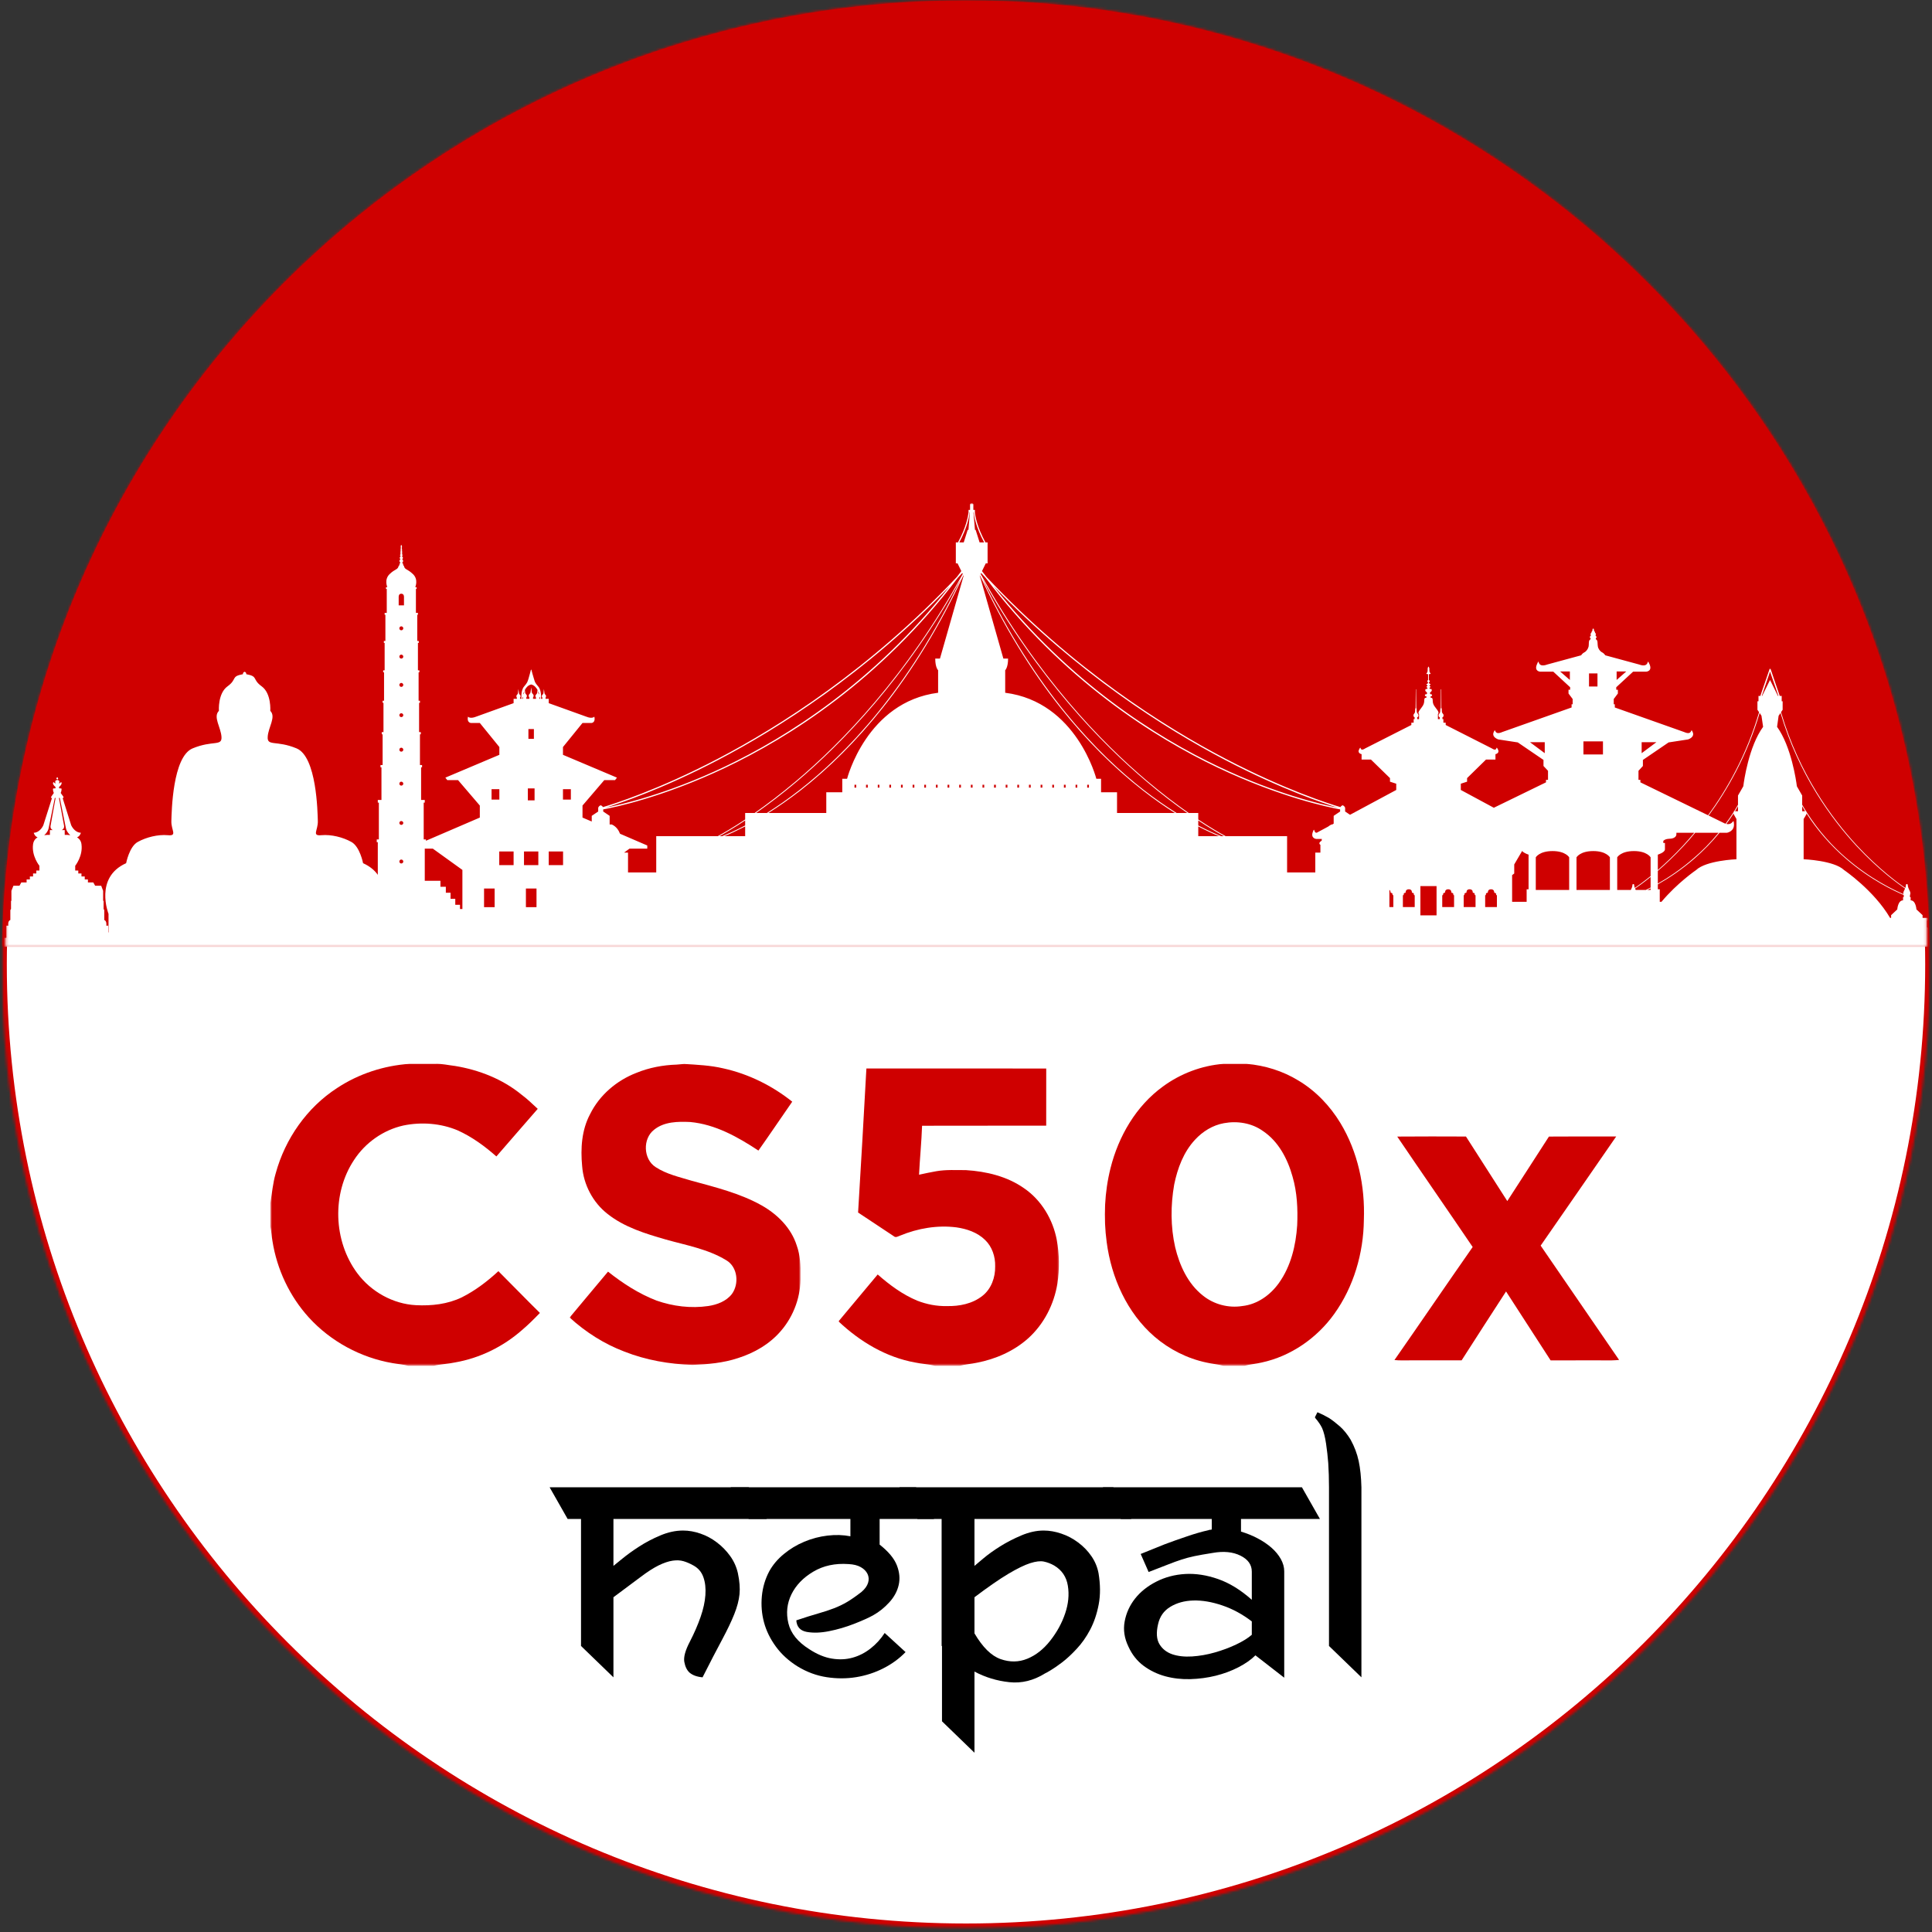 <svg width="756" height="756" viewBox="0 0 756 756" fill="none" xmlns="http://www.w3.org/2000/svg">
<rect x="0" y="0" width="756" height="756" fill="#333333" stroke="none"/>
<g clip-path="url(#clip0_6_2)">
<mask id="mask0_6_2" style="mask-type:luminance" maskUnits="userSpaceOnUse" x="0" y="0" width="756" height="755">
<path d="M0.667 0H755.333V754.667H0.667V0Z" fill="white"/>
</mask>
<g mask="url(#mask0_6_2)">
<mask id="mask1_6_2" style="mask-type:luminance" maskUnits="userSpaceOnUse" x="0" y="0" width="756" height="755">
<path d="M378 0C169.604 0 0.667 168.938 0.667 377.333C0.667 585.729 169.604 754.667 378 754.667C586.396 754.667 755.333 585.729 755.333 377.333C755.333 168.938 586.396 0 378 0Z" fill="white"/>
</mask>
<g mask="url(#mask1_6_2)">
<path d="M378 0C169.604 0 0.667 168.938 0.667 377.334C0.667 585.73 169.604 754.667 378 754.667C586.396 754.667 755.334 585.73 755.334 377.334C755.334 168.938 586.396 0 378 0Z" fill="white" stroke="#CF0000" stroke-width="3.993"/>
</g>
</g>
<mask id="mask2_6_2" style="mask-type:luminance" maskUnits="userSpaceOnUse" x="0" y="0" width="756" height="371">
<path d="M0.667 0.125H755.333V370.474H0.667V0.125Z" fill="white"/>
</mask>
<g mask="url(#mask2_6_2)">
<path d="M0.76 370.474C4.328 165.292 171.797 0.13 378.031 0.13C584.036 0.13 751.51 165.292 755.073 370.474H0.76Z" fill="#CF0000"/>
</g>
<mask id="mask3_6_2" style="mask-type:luminance" maskUnits="userSpaceOnUse" x="2" y="196" width="752" height="175">
<path d="M2.208 196.922H753.88V370.615H2.208V196.922Z" fill="white"/>
</mask>
<g mask="url(#mask3_6_2)">
<path d="M745.01 348.656C744.745 349.182 744.745 349.599 744.787 349.859C741.359 348.391 732.016 344.063 722.412 335.74C717.328 331.37 711.719 325.38 706.859 317.661V317.438H706.708C706.182 316.609 705.693 315.74 705.203 314.911V311.297L703.13 307.682C703.13 307.682 703.13 307.604 703.094 307.453C702.87 305.609 700.948 292.13 695.375 284.406L695.979 280.078L696.729 278.984C703.849 303.161 716.802 320.599 726.443 331.031C735.406 340.672 743.24 346.208 745.464 347.677C745.349 347.979 745.198 348.281 745.01 348.656ZM705.203 317.438V315.479C705.578 316.12 705.958 316.755 706.333 317.438H705.203ZM744.932 351.068H744.672V352.307C742.635 352.307 742.412 355.849 742.412 355.849L740 358.109V359.161H739.589C733.224 348.354 721.583 340.448 721.583 340.448C717.63 336.682 705.771 336.229 705.771 336.229V320.484L706.859 318.641V318.224C711.005 324.74 716.198 330.693 722.266 335.964C732.094 344.474 741.656 348.844 744.932 350.198V351.068ZM689.537 272.318H689.385L692.625 262.792L695.901 272.318H695.714L692.625 266.068L689.537 272.318ZM682.193 307.453C682.156 307.604 682.156 307.682 682.156 307.682L680.083 311.297V314.911C679.594 315.74 679.104 316.609 678.578 317.438H678.427V317.661C677.412 319.318 676.318 320.823 675.224 322.333C674.927 322.219 674.547 322.068 674.135 321.844L668.599 319.13C676.016 309 683.662 295.557 688.557 278.984L689.271 280.078L689.912 284.406C684.302 292.13 682.417 305.609 682.193 307.453ZM680.083 317.438H678.917C679.333 316.755 679.708 316.12 680.083 315.479V317.438ZM679.479 336.229C679.479 336.229 667.656 336.682 663.703 340.448C663.703 340.448 656.359 345.453 650.146 352.875H649.469V347.979H648.714V346.057C652.854 343.724 657.901 340.406 663.026 335.964C666.604 332.839 669.917 329.448 672.854 325.87H675.755C675.755 325.87 678.766 325.38 678.5 322.333C678.276 319.734 678.276 323.047 675.526 322.406C676.542 321.052 677.521 319.62 678.427 318.224V318.641L679.479 320.484V336.229ZM645.891 342.818C642.953 345.193 640.766 346.734 639.714 347.453C639.563 347.036 639.448 346.661 639.448 346.323C639.448 346.323 639.526 345.943 639.109 345.943C638.734 345.943 638.771 346.323 638.771 346.323C638.771 346.849 638.547 347.453 638.167 348.24H632.823V335.474C632.823 335.474 634.214 333.026 639.375 333.026C644.495 333.026 645.891 335.474 645.891 335.474V342.818ZM645.891 347.302C645.25 347.641 644.609 347.943 644.042 348.24H640.052C639.974 348.052 639.901 347.865 639.823 347.677C640.802 347.036 642.99 345.495 645.891 343.156V347.302ZM645.891 348.24H644.646C645.021 348.016 645.438 347.828 645.891 347.599V348.24ZM648.714 340.786C651.688 338.224 655.151 334.984 658.807 331.031C660.276 329.484 661.781 327.755 663.323 325.87H672.479C669.276 329.786 665.964 333.063 662.833 335.74C657.792 340.146 652.818 343.422 648.714 345.755V340.786ZM648.714 334.422C648.714 334.422 651.5 333.594 651.5 332.349V329.865H650.859V329.073C650.859 329.073 651.349 328.281 653.234 328.208C655.151 328.167 655.979 327.339 655.979 326.438V325.87H662.984C661.479 327.677 660.01 329.339 658.62 330.844C655.042 334.724 651.651 337.885 648.714 340.448V334.422ZM616.891 335.474C616.891 335.474 618.287 333.026 623.443 333.026C628.563 333.026 629.958 335.474 629.958 335.474V348.24H616.891V335.474ZM619.604 290.094H627.245V295.214H619.604V290.094ZM621.787 263.505H625.099V268.63H621.787V263.505ZM614.026 348.24H600.958V335.474C600.958 335.474 602.354 333.026 607.516 333.026C612.635 333.026 614.026 335.474 614.026 335.474V348.24ZM598.135 347.979H597.38V352.875H591.698V342.443L592.526 341.802V338.26L595.615 332.99C596.292 333.854 598.135 334.422 598.135 334.422V347.979ZM585.745 354.943H581.151V350.313C581.151 350.313 581.453 350.313 581.453 350.047C581.453 349.786 581.417 349.37 582.016 349.37C582.016 349.37 582.203 349.37 582.203 349.182C582.203 349.182 582.13 347.979 583.448 347.979C584.766 347.979 584.693 349.182 584.693 349.182C584.693 349.37 584.88 349.37 584.88 349.37C585.443 349.37 585.443 349.786 585.443 350.047C585.443 350.313 585.745 350.313 585.745 350.313V354.943ZM577.385 354.943H572.755V350.313C572.755 350.313 573.052 350.313 573.052 350.047C573.052 349.786 573.052 349.37 573.62 349.37C573.62 349.37 573.844 349.37 573.844 349.182C573.844 349.182 573.734 347.979 575.052 347.979C576.406 347.979 576.292 349.182 576.292 349.182C576.292 349.37 576.521 349.37 576.521 349.37C577.083 349.37 577.047 349.786 577.047 350.047C577.047 350.313 577.385 350.313 577.385 350.313V354.943ZM568.984 354.943H564.354V350.313C564.354 350.313 564.693 350.313 564.693 350.047C564.693 349.786 564.693 349.37 565.219 349.37C565.219 349.37 565.448 349.37 565.448 349.182C565.448 349.182 565.37 347.979 566.688 347.979C568.005 347.979 567.932 349.182 567.932 349.182C567.932 349.37 568.12 349.37 568.12 349.37C568.688 349.37 568.688 349.786 568.688 350.047C568.688 350.313 568.984 350.313 568.984 350.313V354.943ZM562.13 358.182H555.807V346.734H562.13V358.182ZM553.583 354.943H548.953V350.313C548.953 350.313 549.292 350.313 549.292 350.047C549.292 349.786 549.255 349.37 549.818 349.37C549.818 349.37 550.042 349.37 550.042 349.182C550.042 349.182 549.932 347.979 551.287 347.979C552.604 347.979 552.49 349.182 552.49 349.182C552.49 349.37 552.719 349.37 552.719 349.37C553.281 349.37 553.245 349.786 553.245 350.047C553.245 350.313 553.583 350.313 553.583 350.313V354.943ZM545.224 354.943H543.677V348.203C544.167 348.542 544.13 349.182 544.13 349.182C544.13 349.37 544.318 349.37 544.318 349.37C544.885 349.37 544.885 349.786 544.885 350.047C544.885 350.313 545.224 350.313 545.224 350.313V354.943ZM524.396 317.547L521.875 319.245V322.292L521.307 322.63H521.01C520.521 322.859 520.068 323.161 519.688 323.464L515.771 325.568C513.891 326.891 514.604 323.047 513.703 325.568C512.797 328.094 515.057 328.281 515.057 328.281H517.24C517.167 328.698 517.167 328.958 517.167 328.958C515.51 329.974 516.677 330.578 516.677 330.578V333.63H514.682V341.385H503.646V327.188H479.583C477.172 325.87 473.521 323.76 468.885 320.672V318.115H465.12C460.375 314.797 454.875 310.656 448.891 305.609C431.224 290.698 405.693 264.563 383.734 224.568L383.927 224.229C384.49 224.828 385.057 225.469 385.656 226.073C416.01 266.182 451.714 288.589 476.604 300.411C501.047 312.01 520.031 315.927 524.396 316.719V317.547ZM477.813 327.188C475.667 326.323 472.615 324.969 468.885 323.01V321.052C473.104 323.875 476.531 325.87 478.906 327.188H477.813ZM468.885 327.188V323.385C472.162 325.078 474.912 326.359 476.984 327.188H468.885ZM460.375 318.115C456.422 315.63 452.016 312.615 447.38 309C429.948 295.406 405.016 270.099 384.375 226.411C406.146 265.5 431.302 291.151 448.74 305.875C454.537 310.807 459.922 314.839 464.557 318.115H460.375ZM437.099 318.115V310.016H430.849V304.745H429.005C429.005 304.745 421.359 274.656 393.339 271.078V262.266C393.339 262.266 394.469 261.245 394.469 257.708H392.625L383.396 225.281L383.438 225.13C392.547 244.677 403.245 262.224 415.297 277.328C425.125 289.682 435.859 300.453 447.234 309.302C451.677 312.766 455.896 315.703 459.734 318.115H437.099ZM426.104 308.208H425.427V307.078H426.104V308.208ZM421.547 308.208H420.87V307.078H421.547V308.208ZM416.99 308.208H416.313V307.078H416.99V308.208ZM412.432 308.208H411.755V307.078H412.432V308.208ZM407.875 308.208H407.198V307.078H407.875V308.208ZM403.318 308.208H402.641V307.078H403.318V308.208ZM398.766 308.208H398.083V307.078H398.766V308.208ZM394.208 308.208H393.526V307.078H394.208V308.208ZM389.688 308.208H388.974V307.078H389.688V308.208ZM385.13 308.208H384.453V307.078H385.13V308.208ZM381.776 207.354H381.516L380.912 200.5H381.026C381.177 202.005 381.854 206.224 385.094 212.25H383.323L381.776 207.354ZM479.396 297.365C501.349 308.849 517.995 314.349 523.417 316.042C517.62 314.875 499.578 310.807 476.797 299.964C452.693 288.51 418.495 267.12 388.823 229.385C421.885 263.62 456.005 285.125 479.396 297.365ZM380.573 308.208H379.896V307.078H380.573V308.208ZM378.953 207.354H378.651L377.109 212.25H375.375C378.578 206.224 379.292 202.005 379.406 200.5H379.521L378.953 207.354ZM367.807 257.708H365.964C365.964 261.245 367.089 262.266 367.089 262.266V271.078C339.109 274.656 331.464 304.745 331.464 304.745H329.583V310.016H323.328V318.115H300.698C304.537 315.703 308.755 312.766 313.24 309.302C324.573 300.453 335.307 289.682 345.135 277.328C357.188 262.224 367.88 244.677 376.995 225.13L377.073 225.281L367.807 257.708ZM376.016 308.208H375.339V307.078H376.016V308.208ZM371.458 308.208H370.781V307.078H371.458V308.208ZM366.901 308.208H366.224V307.078H366.901V308.208ZM362.344 308.208H361.667V307.078H362.344V308.208ZM357.792 308.208H357.109V307.078H357.792V308.208ZM353.234 308.208H352.552V307.078H353.234V308.208ZM348.677 308.208H348V307.078H348.677V308.208ZM344.12 308.208H343.479V307.078H344.12V308.208ZM339.563 308.208H338.885V307.078H339.563V308.208ZM335.042 308.208H334.365V307.078H335.042V308.208ZM295.875 318.115C300.547 314.839 305.896 310.807 311.729 305.875C329.167 291.151 354.287 265.5 376.052 226.411C355.417 270.099 330.484 295.406 313.047 309C308.417 312.615 304.047 315.63 300.094 318.115H295.875ZM291.583 318.115V320.672C286.948 323.76 283.26 325.87 280.885 327.188H256.787V341.385H245.75V333.63H244.208L246.318 332.083H253.281V330.844L242.625 326.25C242.099 324.891 241.156 323.422 239.422 322.63H238.557V319.245L236.037 317.547V316.719C240.443 315.927 259.385 312.01 283.823 300.411C308.719 288.589 344.422 266.182 374.813 226.073C375.375 225.469 375.979 224.828 376.542 224.229L376.734 224.568C354.776 264.563 329.203 290.698 311.542 305.609C305.552 310.656 300.057 314.797 295.313 318.115H291.583ZM291.583 323.01C287.818 324.969 284.766 326.323 282.62 327.188H281.563C283.901 325.87 287.328 323.875 291.583 321.052V323.01ZM291.583 327.188H283.484C285.557 326.359 288.271 325.078 291.583 323.385V327.188ZM281.037 297.365C304.427 285.125 338.583 263.62 371.646 229.385C341.932 267.12 307.74 288.51 283.672 299.964C260.891 310.807 242.849 314.875 237.016 316.042C242.438 314.349 259.083 308.849 281.037 297.365ZM223.38 312.88H220.292V308.813H223.38V312.88ZM220.328 338.526H214.719V333.177H220.328V338.526ZM211.068 273.448V272.958C211.068 272.958 211.177 272.885 211.255 272.62C211.365 273.146 211.365 273.448 211.365 273.448H211.068ZM210.578 270.813L210.537 270.438C210.766 270.885 210.917 271.339 211.026 271.792C210.839 271.568 210.578 271.302 210.578 270.813ZM210.651 338.526H205.042V333.177H210.651V338.526ZM209.938 354.984H205.792V347.677H209.938V354.984ZM205.151 270.438L205.115 270.813C205.115 271.302 204.891 271.526 204.662 271.755C204.813 271.339 204.964 270.885 205.151 270.438ZM204.625 273.448H204.323C204.323 273.448 204.359 273.146 204.474 272.62C204.51 272.885 204.625 272.958 204.625 272.958V273.448ZM206.771 289.115V285.276H208.917V289.115H206.771ZM209.182 308.51V313.182H206.547V308.51H209.182ZM207.865 267.839C208.995 268.099 209.787 268.969 210.349 269.984L210.234 270.813C210.234 271.677 209.521 271.755 209.521 272.281C209.521 272.807 209.745 272.958 209.745 272.958V273.448H208.578V272.922C208.578 272.922 208.807 272.734 208.807 272.167C208.807 271.604 208.052 271.49 208.052 270.547L207.865 268.969L207.641 270.547C207.641 271.49 206.885 271.604 206.885 272.167C206.885 272.734 207.151 272.922 207.151 272.922V273.448H205.943V272.958C205.943 272.958 206.172 272.807 206.172 272.281C206.172 271.755 205.49 271.677 205.49 270.813L205.38 269.984C205.906 268.969 206.698 268.099 207.865 267.839ZM200.974 338.526H195.359V333.177H200.974V338.526ZM193.552 354.984H189.412V347.677H193.552V354.984ZM192.349 308.813H195.401V312.88H192.349V308.813ZM180.938 355.698H179.995V354.042H178.151V351.708H176.307V349.333H174.458V347H172.349V344.661H166.214V332.083H169.375L180.938 340.406V355.698ZM158.078 233.641V236.88H156.005V233.641C156.005 233.641 155.896 232.323 157.021 232.323C158.193 232.323 158.078 233.641 158.078 233.641ZM157.021 246.635C156.609 246.635 156.271 246.297 156.271 245.88C156.271 245.427 156.609 245.089 157.021 245.089C157.438 245.089 157.813 245.427 157.813 245.88C157.813 246.297 157.438 246.635 157.021 246.635ZM157.021 257.708C156.609 257.708 156.271 257.37 156.271 256.953C156.271 256.5 156.609 256.161 157.021 256.161C157.438 256.161 157.813 256.5 157.813 256.953C157.813 257.37 157.438 257.708 157.021 257.708ZM157.021 268.781C156.609 268.781 156.271 268.438 156.271 267.99C156.271 267.609 156.609 267.234 157.021 267.234C157.438 267.234 157.813 267.609 157.813 267.99C157.813 268.438 157.438 268.781 157.021 268.781ZM157.021 280.604C156.609 280.604 156.271 280.266 156.271 279.849C156.271 279.438 156.609 279.099 157.021 279.099C157.438 279.099 157.813 279.438 157.813 279.849C157.813 280.266 157.438 280.604 157.021 280.604ZM157.021 294.125C156.609 294.125 156.271 293.786 156.271 293.37C156.271 292.917 156.609 292.578 157.021 292.578C157.438 292.578 157.813 292.917 157.813 293.37C157.813 293.786 157.438 294.125 157.021 294.125ZM157.021 307.417C156.609 307.417 156.271 307.078 156.271 306.667C156.271 306.214 156.609 305.875 157.021 305.875C157.438 305.875 157.813 306.214 157.813 306.667C157.813 307.078 157.438 307.417 157.021 307.417ZM157.021 322.781C156.609 322.781 156.271 322.443 156.271 322.031C156.271 321.615 156.609 321.276 157.021 321.276C157.438 321.276 157.813 321.615 157.813 322.031C157.813 322.443 157.438 322.781 157.021 322.781ZM157.021 337.885C156.609 337.885 156.271 337.547 156.271 337.13C156.271 336.682 156.609 336.339 157.021 336.339C157.438 336.339 157.813 336.682 157.813 337.13C157.813 337.547 157.438 337.885 157.021 337.885ZM25.328 326.698V324.818H24.156C24.156 324.818 25.287 324.365 25.062 323.083L23.068 312.24H23.406L25.818 324.214C26.005 325.078 26.682 326.099 27.511 326.813C26.755 326.698 26.042 326.661 25.328 326.698ZM20.656 324.818H19.526V326.698C18.812 326.661 18.057 326.698 17.302 326.813C18.172 326.099 18.812 325.078 19 324.214L21.448 312.24H21.75L19.792 323.083C19.526 324.365 20.656 324.818 20.656 324.818ZM604.464 294.724L598.703 290.432H604.464V294.724ZM614.292 266.068L610.49 262.755H614.292V266.068ZM632.594 262.755H636.359L632.594 266.068V262.755ZM642.385 290.432H648.146L642.385 294.724V290.432ZM791.635 368.203C791.635 368.203 788.396 367.974 782.333 367.563C776.307 367.224 767.417 366.583 756.12 366.057C756.083 366.016 756.047 366.016 756.005 366.016V364.589H754.839V363.531L754.089 362.776V360.328L754.385 359.953V359.161H752.318V358.109L749.906 355.849C749.906 355.849 749.682 352.307 747.646 352.307V351.068H747.38V350.198C747.38 350.198 747.797 349.672 747.307 348.656C746.781 347.641 746.516 346.922 746.516 346.323C746.516 346.323 746.552 345.943 746.141 345.943C745.766 345.943 745.802 346.323 745.802 346.323C745.802 346.661 745.724 347.036 745.573 347.453C743.276 345.943 735.521 340.406 726.63 330.844C716.99 320.411 704.037 302.938 696.917 278.682L697.557 277.74V274.427H697.182V272.318H696.427L692.891 261.927V261.885C692.891 261.885 692.891 261.885 692.891 261.849C692.849 261.849 692.849 261.849 692.849 261.813C692.849 261.813 692.813 261.776 692.776 261.776C692.776 261.776 692.776 261.734 692.74 261.734C692.74 261.734 692.74 261.734 692.698 261.734C692.698 261.734 692.662 261.698 692.625 261.698C692.625 261.698 692.589 261.734 692.552 261.734C692.552 261.734 692.552 261.734 692.51 261.734C692.51 261.734 692.51 261.776 692.474 261.776L692.438 261.813C692.438 261.849 692.438 261.849 692.401 261.849C692.401 261.885 692.401 261.885 692.401 261.927L688.823 272.318H688.104V274.427H687.693V277.74L688.333 278.682C683.474 295.365 675.792 308.849 668.37 319.016L641.896 306.135V305.156H641.146V301.62L642.875 299.734V297.365L652.932 290.51L660.537 289.344C660.537 289.344 663.287 288.51 662.344 286.443C661.365 284.333 662.609 288.063 658.995 286.443L631.88 276.839V275.594H631.464V273.526L633.083 271.375V269.906H632.443V268.927L639.037 262.828H644.156C644.156 262.828 646.719 262.714 645.438 259.854C644.156 256.99 645.927 261.698 641.333 260.005L628.151 256.427C628.151 256.427 627.625 255.599 626.906 255.26C626.156 254.922 625.401 253.901 625.25 252.964C625.063 252.021 625.25 250.813 624.839 250.474C624.422 250.135 624.307 249.875 624.573 249.609C624.839 249.385 624.797 249.156 624.458 248.854C624.12 248.479 624.724 248.255 624.349 247.839C623.969 247.464 624.234 247.313 623.896 246.974C623.521 246.599 623.932 245.995 623.443 245.995C622.917 245.995 623.328 246.599 622.99 246.974C622.615 247.313 622.917 247.464 622.5 247.839C622.125 248.255 622.766 248.479 622.391 248.854C622.052 249.156 622.01 249.385 622.276 249.609C622.542 249.875 622.464 250.135 622.01 250.474C621.599 250.813 621.787 252.021 621.635 252.964C621.448 253.901 620.693 254.922 619.979 255.26C619.224 255.599 618.698 256.427 618.698 256.427L605.516 260.005C600.922 261.698 602.693 256.99 601.448 259.854C600.172 262.714 602.693 262.828 602.693 262.828H607.813L614.406 268.927V269.906H613.766V271.375L615.385 273.526V275.594H614.969V276.839L587.854 286.443C584.276 288.063 585.484 284.333 584.505 286.443C583.563 288.51 586.313 289.344 586.313 289.344L593.917 290.51L603.974 297.365V299.734L605.745 301.62V305.156H604.953V306.135L584.542 316.078L571.625 309.115V306.667L574.073 305.875V304.479L581.49 297.214H585.182V295.104C585.182 295.104 587.026 294.802 586.083 293.109C585.141 291.411 586.234 294.464 583.75 292.844L565.708 283.693V282.786H564.807V281.396H564.432V280.641C564.432 280.641 564.88 280.641 564.88 279.927C564.88 279.25 564.203 279.208 564.203 278.307C564.203 277.443 564.167 277.25 564.052 277.104C564.052 277.104 564.052 277.104 564.016 277.063L563.979 269.76C563.979 269.719 563.943 269.682 563.901 269.682C563.865 269.682 563.828 269.719 563.828 269.76L563.792 277.063C563.75 277.104 563.75 277.104 563.75 277.104C563.599 277.25 563.563 277.443 563.563 278.307C563.563 279.208 562.922 279.25 562.922 279.927C562.922 280.641 563.375 280.641 563.375 280.641V281.396H562.662V279.359C562.662 279.359 563.302 279.135 562.474 277.891C561.641 276.688 560.625 275.896 560.625 274.125C560.625 272.396 559.724 273.563 559.724 272.547C559.724 272.547 560.365 272.583 560.365 271.979C560.365 271.417 559.573 271.979 559.573 271.266C559.573 270.547 560.25 270.849 560.25 270.057C560.25 269.229 559.385 269.87 559.385 269.38V269.042H559.495C559.646 269.042 559.76 268.927 559.76 268.781C559.76 268.63 559.646 268.516 559.495 268.516H559.385V268.099H559.495C559.646 268.099 559.76 267.99 559.76 267.839C559.76 267.688 559.646 267.573 559.495 267.573H559.385C559.385 267.536 559.385 267.349 559.234 267.349C559.193 267.349 559.12 267.349 559.12 267.198V267.01C559.307 266.969 559.458 266.781 559.458 266.594C559.458 266.37 559.307 266.182 559.12 266.141V263.807C560.135 263.771 559.76 263.432 559.537 263.203C559.271 262.979 559.307 261.964 559.307 261.547C559.307 261.286 559.193 261.172 559.12 261.135V260.984C559.12 260.984 559.12 260.87 558.969 260.87C558.818 260.87 558.818 260.984 558.818 260.984V261.135C558.745 261.172 558.667 261.286 558.667 261.547C558.667 261.964 558.667 262.979 558.443 263.203C558.177 263.432 557.802 263.771 558.818 263.807V266.141C558.63 266.182 558.516 266.37 558.516 266.594C558.516 266.781 558.63 266.969 558.818 267.01V267.198C558.818 267.349 558.745 267.349 558.745 267.349C558.594 267.349 558.557 267.536 558.557 267.573H558.443C558.328 267.573 558.177 267.688 558.177 267.839C558.177 267.99 558.328 268.099 558.443 268.099H558.557V268.516H558.443C558.328 268.516 558.177 268.63 558.177 268.781C558.177 268.927 558.328 269.042 558.443 269.042H558.557V269.38C558.557 269.87 557.724 269.229 557.724 270.057C557.724 270.849 558.406 270.547 558.406 271.266C558.406 271.979 557.578 271.417 557.578 271.979C557.578 272.583 558.255 272.547 558.255 272.547C558.255 273.563 557.313 272.396 557.313 274.125C557.313 275.896 556.333 276.688 555.505 277.891C554.641 279.135 555.276 279.359 555.276 279.359V281.396H554.563V280.641C554.563 280.641 555.052 280.641 555.052 279.927C555.052 279.25 554.375 279.208 554.375 278.307C554.375 277.443 554.339 277.25 554.224 277.104C554.224 277.104 554.188 277.104 554.188 277.063L554.109 269.76C554.109 269.719 554.109 269.682 554.037 269.682C554.037 269.682 554 269.719 554 269.76L553.922 277.063C553.922 277.104 553.922 277.104 553.922 277.104C553.771 277.25 553.734 277.443 553.734 278.307C553.734 279.208 553.094 279.25 553.094 279.927C553.094 280.641 553.547 280.641 553.547 280.641V281.396H553.172V282.786H552.266V283.693L534.229 292.844C531.74 294.464 532.833 291.411 531.891 293.109C530.948 294.802 532.797 295.104 532.797 295.104V297.214H536.448L543.906 304.479V305.875L546.354 306.667V309.115L528.276 318.828L526.354 317.547V316.193C526.354 316.193 526.354 315.516 525.375 315.099C524.849 315.328 524.625 315.63 524.51 315.818C520.37 314.609 503.042 309.151 479.583 296.911C455.479 284.333 419.964 261.849 385.995 225.734C385.396 224.979 384.828 224.229 384.266 223.474L385.734 220.458H386.448V212.25H385.62C382.38 206.302 381.63 202.047 381.479 200.5V199.521H380.875V197.453C380.875 197.453 380.948 196.922 380.234 196.922C379.521 196.922 379.594 197.453 379.594 197.453V199.521H378.99V200.5C378.802 202.047 378.089 206.302 374.849 212.25H374.021V220.458H374.698L376.167 223.474C375.604 224.229 375.037 224.979 374.474 225.734C340.464 261.849 304.953 284.333 280.885 296.911C257.427 309.151 240.063 314.609 235.958 315.818C235.844 315.63 235.583 315.328 235.057 315.099C234.078 315.516 234.078 316.193 234.078 316.193V317.547L231.552 319.245V321.464L227.938 319.922V315.214L236.448 305.271H240.667L241.422 304.292L220.292 295.365V292.318L227.938 282.901H231.479C231.479 282.901 233.135 282.786 232.568 280.417C232.568 280.417 231.854 281.432 229.37 280.417L214.719 275.146V273.448H213.474V272.995C213.474 272.995 213.662 272.844 213.662 272.354C213.662 271.865 213.026 271.792 213.026 271L212.833 269.609L212.682 271C212.682 271.792 212.005 271.865 212.005 272.354C212.005 272.844 212.234 272.995 212.234 272.995V273.448H211.703C211.703 273.448 212.005 270.208 210.615 268.63C209.255 267.047 209.333 266.859 208.958 265.693C208.542 264.484 207.979 262.224 207.979 262.224C207.979 262.224 207.938 262.036 207.865 262C207.75 262.036 207.714 262.224 207.714 262.224C207.714 262.224 207.151 264.484 206.771 265.693C206.359 266.859 206.432 267.047 205.078 268.63C203.724 270.208 204.021 273.448 204.021 273.448H203.495V272.995C203.495 272.995 203.682 272.844 203.682 272.354C203.682 271.865 203.042 271.792 203.042 271L202.854 269.609L202.703 271C202.703 271.792 202.063 271.865 202.063 272.354C202.063 272.844 202.255 272.995 202.255 272.995V273.448H200.974V275.146L186.359 280.417C183.839 281.432 183.12 280.417 183.12 280.417C182.594 282.786 184.25 282.901 184.25 282.901H187.755L195.401 292.318V295.365L174.271 304.292L175.026 305.271H179.245L187.755 315.214V319.922L166.667 328.995V328.469H165.797V314.083H166.214V313.031H164.781V300.26H165.156V299.359H164.328V287.344H164.667V286.479H163.99V275.031H164.328V274.203H163.802V263.094H164.104V262.302H163.537V251.568H163.875V250.813H163.276V240.573H163.537V239.818H162.75V230.443H163.01V229.76H162.484C162.484 229.76 163.839 226.823 161.62 224.677C159.396 222.531 158.453 223.021 158.078 221.552C158.078 221.552 158.078 221.328 157.776 221.177C157.776 221.099 157.776 221.063 157.776 221.026C157.776 220.651 157.589 220.313 157.323 220.161C157.589 220.047 157.74 219.781 157.74 219.521C157.74 219.219 157.552 218.953 157.323 218.844C157.51 218.766 157.662 218.542 157.662 218.313C157.662 218.01 157.474 217.786 157.172 217.714C157.401 217.635 157.51 217.448 157.51 217.224C157.51 217.031 157.401 216.844 157.214 216.771C157.365 216.693 157.438 216.542 157.438 216.396C157.438 216.203 157.365 216.052 157.172 216.016C157.323 215.943 157.401 215.828 157.401 215.677C157.401 215.563 157.323 215.453 157.172 215.375C157.287 215.339 157.365 215.224 157.365 215.115C157.365 215 157.287 214.885 157.172 214.849C157.25 214.813 157.287 214.698 157.287 214.625C157.287 214.51 157.25 214.438 157.135 214.396C157.214 214.359 157.287 214.245 157.287 214.172C157.287 214.094 157.25 214.057 157.214 214.021C157.287 213.984 157.323 213.948 157.323 213.87C157.323 213.797 157.25 213.755 157.172 213.719C157.25 213.682 157.287 213.604 157.287 213.531C157.287 213.417 157.172 213.307 157.021 213.307C156.912 213.307 156.797 213.417 156.797 213.531C156.797 213.604 156.833 213.682 156.875 213.719C156.797 213.755 156.76 213.797 156.76 213.87C156.76 213.948 156.797 213.984 156.875 214.021C156.833 214.057 156.797 214.094 156.797 214.172C156.797 214.245 156.833 214.359 156.912 214.396C156.833 214.438 156.76 214.51 156.76 214.625C156.76 214.698 156.797 214.813 156.875 214.849C156.797 214.885 156.724 215 156.724 215.115C156.724 215.224 156.797 215.339 156.875 215.375C156.76 215.453 156.682 215.563 156.682 215.677C156.682 215.828 156.76 215.943 156.875 216.016C156.724 216.052 156.609 216.203 156.609 216.396C156.609 216.542 156.724 216.693 156.875 216.771C156.682 216.844 156.531 217.031 156.531 217.224C156.531 217.448 156.682 217.635 156.875 217.714C156.609 217.786 156.422 218.01 156.422 218.313C156.422 218.542 156.573 218.766 156.76 218.844C156.495 218.953 156.307 219.219 156.307 219.521C156.307 219.781 156.495 220.047 156.724 220.161C156.458 220.313 156.307 220.651 156.307 221.026C156.307 221.063 156.307 221.099 156.307 221.177C156.005 221.328 155.969 221.552 155.969 221.552C155.594 223.021 154.651 222.531 152.427 224.677C150.245 226.823 151.563 229.76 151.563 229.76H151.037V230.443H151.339V239.818H150.51V240.573H150.807V250.813H150.208V251.568H150.51V262.302H149.943V263.094H150.281V274.203H149.719V275.031H150.057V286.479H149.38V287.344H149.719V299.359H148.891V300.26H149.266V313.031H147.833V314.083H148.25V328.469H147.422V329.563H147.833V342.328C146.594 340.557 144.745 338.979 142.073 337.771C142.073 337.771 140.828 331.255 137.479 329.448C134.162 327.604 129.646 326.474 125.766 326.813C121.885 327.188 124.484 324.891 124.37 321.276C124.26 317.698 123.922 296.083 116.047 292.844C108.141 289.568 104.526 292.13 104.75 288.365C104.938 284.594 108.141 280.531 105.766 278.156C105.766 278.156 106.255 271.339 102.38 268.552C98.5 265.729 101.208 264.714 96.354 263.807C96.354 263.807 96.505 263.13 95.714 262.865C94.922 263.13 95.073 263.807 95.073 263.807C90.214 264.714 92.927 265.729 89.047 268.552C85.167 271.339 85.656 278.156 85.656 278.156C83.287 280.531 86.448 284.594 86.672 288.365C86.901 292.13 83.287 289.568 75.375 292.844C67.505 296.083 67.167 317.698 67.052 321.276C66.943 324.891 69.537 327.188 65.662 326.813C61.781 326.474 57.261 327.604 53.911 329.448C50.594 331.255 49.354 337.771 49.354 337.771C36.812 343.385 42.464 357.583 42.464 357.583V364.849H42.349V362.214H41.594C41.594 362.214 41.896 360.406 40.802 359.99V356.115L40.542 355.698V352.646L40.354 352.385V348.578L39.599 346.583H37.224L36.511 345.302H34.401V344.135H33.161V342.969H31.88V341.802H30.636V340.635H29.432V338.786C29.432 338.786 32.521 334.948 31.88 330.354C31.729 329.073 31.052 328.208 30.146 327.641C31.312 327.266 31.651 325.87 31.651 325.87C29.052 325.76 27.849 322.896 27.849 322.896L24.495 312.24H24.724C24.724 312.24 25.062 312.125 24.724 311.635L23.745 310.281C23.745 310.281 24.083 309.641 24.083 308.885C24.083 308.885 24.198 308.51 23.818 308.51H23.219C23.219 308.51 22.917 308.094 23.255 307.797C23.63 307.495 24.234 306.854 24.083 306.286C23.896 305.688 23.667 306.474 23.068 306.589C23.068 306.589 23.667 305.307 22.5 305.271C22.5 305.234 22.464 305.156 22.464 305.083C22.464 304.969 22.464 304.896 22.578 304.859C22.651 304.859 22.802 304.818 22.729 304.594C22.688 304.37 22.578 304.177 22.427 304.177C22.24 304.177 22.125 304.37 22.089 304.594C22.011 304.818 22.162 304.859 22.276 304.859C22.349 304.896 22.349 304.969 22.349 305.083C22.349 305.156 22.349 305.234 22.312 305.271C21.182 305.307 21.75 306.589 21.75 306.589C21.182 306.474 20.922 305.688 20.771 306.286C20.578 306.854 21.219 307.495 21.557 307.797C21.938 308.094 21.636 308.51 21.636 308.51H20.995C20.656 308.51 20.729 308.885 20.729 308.885C20.729 309.641 21.068 310.281 21.068 310.281L20.13 311.635C19.75 312.125 20.13 312.24 20.13 312.24H20.354L16.964 322.896C16.964 322.896 15.797 325.76 13.198 325.87C13.198 325.87 13.537 327.266 14.703 327.641C13.766 328.208 13.125 329.073 12.938 330.354C12.297 334.948 15.422 338.786 15.422 338.786V340.635H14.214V341.802H12.938V342.969H11.693V344.135H10.412V345.302H8.339L7.625 346.583H5.255L4.464 348.578V352.385L4.313 352.646V355.698L4.047 356.115V359.99C2.917 360.406 3.255 362.214 3.255 362.214H2.505V366.958C2.125 366.995 1.786 366.995 1.448 366.995C-9.849 367.599 -18.734 368.276 -24.76 368.615C-30.823 369.068 -34.026 369.255 -34.026 369.255C-34.594 369.292 -35.083 369.823 -35.12 370.464H793.63C793.594 369.255 792.724 368.276 791.635 368.203Z" fill="white"/>
</g>
<mask id="mask4_6_2" style="mask-type:luminance" maskUnits="userSpaceOnUse" x="105" y="416" width="107" height="119">
<path d="M105.75 416H212V534.438H105.75V416Z" fill="white"/>
</mask>
<g mask="url(#mask4_6_2)">
<path d="M131.911 425.75C140.333 420.182 150.234 416.963 160.292 416.281C163.599 416.281 166.912 416.302 170.219 416.276C172.885 416.182 175.495 416.823 178.13 417.125C187.464 418.672 196.604 422.24 203.979 428.271C206.276 429.963 208.318 431.958 210.417 433.896C204.99 440.078 199.646 446.328 194.234 452.521C189.677 448.49 184.698 444.859 179.141 442.339C172.469 439.526 164.901 438.958 157.828 440.417C149.979 442.172 142.927 447.146 138.542 453.896C129.802 467.047 130.412 485.609 139.833 498.25C145.214 505.453 153.787 510.266 162.797 510.724C168.875 511.036 175.151 510.339 180.688 507.667C185.964 505.021 190.693 501.411 195.021 497.417C200.458 502.839 205.792 508.37 211.266 513.76C209 516.094 206.703 518.406 204.214 520.5C196.849 526.969 187.729 531.448 178.063 533.125C175.333 533.719 172.516 533.776 169.802 534.437H159.714C157.719 533.906 155.656 533.771 153.635 533.401C141.156 531.266 129.417 524.922 120.87 515.557C113.333 507.271 108.365 496.714 106.62 485.651C106.271 483.75 106.214 481.807 105.786 479.917V470.792C106.453 466.906 106.766 462.937 107.885 459.135C111.568 445.63 120.12 433.375 131.911 425.75Z" fill="#CF0000"/>
</g>
<mask id="mask5_6_2" style="mask-type:luminance" maskUnits="userSpaceOnUse" x="432" y="416" width="103" height="119">
<path d="M432 416H534.667V534.438H432V416Z" fill="white"/>
</mask>
<g mask="url(#mask5_6_2)">
<path d="M455.073 425.141C461.958 420.083 470.24 416.964 478.75 416.287C481.776 416.281 484.807 416.281 487.839 416.292C494.948 416.906 501.948 419.068 508.052 422.807C514.818 426.839 520.401 432.693 524.484 439.406C531.354 450.734 534.193 464.198 533.693 477.359C533.531 490.396 529.714 503.531 522.078 514.167C515.297 523.635 505.083 530.719 493.667 533.167C491.479 533.693 489.219 533.823 487.057 534.438H478.703C476.531 533.839 474.271 533.682 472.089 533.172C464.589 531.594 457.536 528.016 451.734 523.016C441.016 513.719 434.88 499.974 433.052 486.063C431.755 476.422 432.188 466.526 434.557 457.083C437.682 444.609 444.552 432.76 455.073 425.141ZM478.927 439.505C474.557 440.292 470.615 442.724 467.625 445.974C463.135 450.781 460.766 457.156 459.469 463.51C458.047 471.609 458.036 480.01 459.849 488.047C461.563 495.167 464.807 502.318 470.682 506.943C474.953 510.401 480.693 511.932 486.115 511.057C491.979 510.438 497.135 506.729 500.484 501.99C505.141 495.458 507.073 487.375 507.594 479.464C507.875 473.078 507.578 466.583 505.776 460.406C503.849 453.479 500.26 446.594 494.125 442.526C489.776 439.422 484.12 438.542 478.927 439.505Z" fill="#CF0000"/>
</g>
<mask id="mask6_6_2" style="mask-type:luminance" maskUnits="userSpaceOnUse" x="222" y="416" width="92" height="119">
<path d="M222.667 416H313.333V534.438H222.667V416Z" fill="white"/>
</mask>
<g mask="url(#mask6_6_2)">
<path d="M249.016 419.818C254.016 417.766 259.406 416.755 264.797 416.583C265.766 416.547 266.729 416.375 267.703 416.328C272.823 416.646 277.995 416.875 283.016 418.057C292.865 420.219 302.135 424.807 310.005 431.094C305.573 437.453 301.266 443.901 296.771 450.224C288.703 444.891 279.896 439.948 270.089 439.047C265.281 438.828 259.917 438.875 255.979 442.047C251.411 445.552 251.693 453.568 256.542 456.688C260.771 459.458 265.781 460.557 270.552 462.005C279.938 464.583 289.547 466.906 298.104 471.714C304.208 475.182 309.589 480.505 311.75 487.323C313.125 491.135 313.344 495.234 313.245 499.25C313.469 507.036 310.693 514.854 305.615 520.745C301.229 525.911 295.151 529.422 288.745 531.438C283.021 533.333 276.964 533.87 270.974 534.099C261.896 533.797 252.797 532.224 244.323 528.885C236.406 525.885 229.146 521.26 222.906 515.552C227.932 509.583 232.88 503.552 237.922 497.599C243.708 502.188 249.995 506.26 256.917 508.927C263.37 511.177 270.38 512.047 277.156 511.052C280.599 510.536 284.161 509.198 286.37 506.38C289.323 502.37 288.667 495.75 284.177 493.13C276.974 488.734 268.505 487.286 260.495 485.021C252.547 482.729 244.359 480.245 237.766 475.031C232 470.547 228.333 463.552 227.792 456.271C227.141 449.406 227.594 442.151 230.906 435.969C234.583 428.505 241.318 422.792 249.016 419.818Z" fill="#CF0000"/>
</g>
<mask id="mask7_6_2" style="mask-type:luminance" maskUnits="userSpaceOnUse" x="328" y="417" width="87" height="118">
<path d="M328 417.333H414.667V534.438H328V417.333Z" fill="white"/>
</mask>
<g mask="url(#mask7_6_2)">
<path d="M335.776 474.469C336.911 455.677 338.01 436.88 339.026 418.083C362.484 418.083 385.938 418.078 409.396 418.089C409.391 425.542 409.401 433.005 409.385 440.469C393.198 440.526 377 440.448 360.813 440.51C360.589 446.901 359.938 453.281 359.625 459.672C361.865 459.193 364.099 458.693 366.354 458.307C370.193 457.635 374.104 457.885 377.979 457.875C385.943 458.37 394.078 460.302 400.693 464.948C407.49 469.583 412.016 477.167 413.521 485.208C414.547 490.823 414.609 496.604 413.766 502.25C412.448 510.396 408.484 518.156 402.328 523.698C396.719 528.708 389.594 531.833 382.25 533.245C380.052 533.719 377.781 533.854 375.599 534.438H365.87C363.323 533.802 360.682 533.714 358.12 533.156C346.729 531.135 336.438 524.938 328.109 517.057C333.203 510.927 338.349 504.833 343.443 498.708C348.099 502.802 353.161 506.552 358.911 508.953C362.599 510.396 366.557 511.167 370.526 511.073C375.411 511.188 380.568 510.167 384.469 507.042C387.901 504.339 389.495 499.833 389.411 495.552C389.521 491.76 388.224 487.813 385.438 485.172C382.448 482.24 378.307 480.854 374.245 480.271C366.781 479.328 359.151 480.641 352.224 483.5C351.427 483.776 350.479 484.443 349.724 483.719C345.063 480.646 340.432 477.536 335.776 474.469Z" fill="#CF0000"/>
</g>
<path d="M546.745 444.745C555.708 444.656 564.677 444.708 573.641 444.729C579.031 453.146 584.432 461.557 589.807 469.984C595.219 461.557 600.714 453.182 606.104 444.745C614.875 444.656 623.646 444.729 632.422 444.714C622.604 458.969 612.719 473.182 602.865 487.417C613.104 502.323 623.349 517.224 633.557 532.151C629.745 532.521 625.885 532.214 622.052 532.313C616.958 532.318 611.859 532.302 606.76 532.318C600.938 523.344 595.146 514.339 589.323 505.354C583.516 514.323 577.698 523.297 571.943 532.302C565.25 532.328 558.557 532.307 551.87 532.313C549.797 532.271 547.719 532.432 545.656 532.188C555.911 517.484 565.995 502.656 576.266 487.958C566.474 473.516 556.521 459.188 546.745 444.745Z" fill="#CF0000"/>
<path d="M267.292 598.906C269.542 598.906 271.818 599.313 274.125 600.115C276.427 600.906 278.568 602.063 280.542 603.573C282.526 605.073 284.25 606.839 285.708 608.865C287.167 610.88 288.172 613.109 288.729 615.552C289.396 618.667 289.609 621.422 289.375 623.823C289.135 626.214 288.448 628.823 287.312 631.656C286.187 634.479 284.588 637.818 282.521 641.677C280.448 645.526 277.917 650.417 274.917 656.344C272.75 656.151 271.052 655.542 269.833 654.51C268.792 653.568 268.104 652.156 267.771 650.281C267.448 648.396 268.177 645.755 269.958 642.365C271.651 639.073 273.042 635.88 274.125 632.781C275.208 629.672 275.838 626.802 276.021 624.177C276.213 621.542 275.958 619.214 275.25 617.198C274.552 615.172 273.26 613.635 271.375 612.594C270.052 611.844 268.755 611.281 267.479 610.906C266.213 610.531 264.781 610.464 263.187 610.698C261.588 610.938 259.776 611.547 257.75 612.531C255.734 613.521 253.359 615.047 250.625 617.115L240.042 625.01V656.344L227.354 644.073V594.385H222.125L215.062 581.969H292.979L300.021 594.385H240.042V612.74C240.51 612.365 241.667 611.427 243.5 609.927C245.333 608.417 247.521 606.839 250.062 605.198C252.604 603.547 255.38 602.089 258.396 600.823C261.406 599.547 264.375 598.906 267.292 598.906Z" fill="black"/>
<path d="M316.682 645.344C319.692 647.318 322.63 648.542 325.494 649.01C328.369 649.484 331.078 649.365 333.619 648.656C336.161 647.948 338.505 646.75 340.661 645.052C342.828 643.359 344.666 641.339 346.182 638.99L354.349 646.469C351.901 649.01 349.005 651.13 345.661 652.823C342.328 654.521 338.776 655.672 335.015 656.281C331.25 656.891 327.39 656.891 323.432 656.281C319.484 655.672 315.729 654.281 312.161 652.115C308.672 649.948 305.828 647.359 303.619 644.344C301.411 641.333 299.854 638.156 298.953 634.823C298.062 631.479 297.786 628.068 298.119 624.594C298.453 621.109 299.416 617.859 301.015 614.844C302.416 612.318 304.317 610.068 306.724 608.094C309.125 606.109 311.786 604.505 314.703 603.281C317.619 602.063 320.651 601.26 323.807 600.885C326.958 600.51 329.942 600.604 332.765 601.156V594.385H292.974L285.911 581.969H358.453L365.515 594.385H344.203V604.406C347.672 607.146 349.922 609.854 350.953 612.531C351.994 615.214 352.229 617.776 351.661 620.219C351.104 622.667 349.88 624.922 347.994 626.99C346.119 629.063 344.005 630.755 341.661 632.073C339.963 633.021 337.494 634.13 334.244 635.406C330.994 636.672 327.724 637.63 324.432 638.281C321.14 638.938 318.224 639.031 315.682 638.573C313.14 638.104 311.776 636.594 311.599 634.052C314.984 632.917 317.833 632.021 320.14 631.365C322.442 630.714 324.515 630.031 326.349 629.323C328.182 628.615 329.896 627.792 331.494 626.844C333.088 625.901 334.974 624.589 337.14 622.906C338.458 621.771 339.307 620.589 339.682 619.365C340.057 618.146 339.984 616.99 339.474 615.906C338.958 614.823 338.083 613.938 336.849 613.24C335.625 612.531 334.026 612.13 332.057 612.031C326.791 611.656 322.182 612.651 318.224 615.01C314.276 617.359 311.432 620.318 309.682 623.885C307.942 627.458 307.547 631.219 308.494 635.177C309.437 639.125 312.166 642.51 316.682 645.344Z" fill="black"/>
<path d="M408.398 598.906C410.658 598.906 412.965 599.313 415.314 600.115C417.674 600.906 419.861 602.063 421.877 603.573C423.903 605.073 425.616 606.839 427.023 608.865C428.439 610.88 429.382 613.109 429.856 615.552C430.606 620.068 430.627 624.167 429.919 627.844C429.221 631.51 428.116 634.781 426.606 637.656C425.106 640.521 423.34 643.031 421.314 645.198C419.299 647.365 417.398 649.13 415.606 650.49C413.814 651.854 412.278 652.906 411.002 653.656C409.736 654.406 409.064 654.781 408.981 654.781C404.45 657.615 399.762 658.766 394.919 658.24C390.085 657.724 385.549 656.344 381.314 654.094V685.844L368.606 673.552V644.073H368.46V594.385H359.023L351.96 581.969H435.648L442.689 594.385H381.314V612.74C381.866 612.271 383.044 611.281 384.835 609.781C386.627 608.271 388.794 606.714 391.335 605.115C393.877 603.521 396.648 602.089 399.648 600.823C402.658 599.547 405.575 598.906 408.398 598.906ZM381.314 639.135C384.507 644.583 387.919 647.943 391.544 649.219C395.169 650.484 398.648 650.438 401.981 649.073C405.325 647.714 408.314 645.365 410.939 642.031C413.575 638.688 415.528 635.13 416.794 631.365C418.07 627.604 418.424 623.984 417.856 620.51C417.299 617.026 415.512 614.385 412.502 612.594C411.179 611.844 409.84 611.333 408.481 611.052C407.116 610.76 405.325 610.969 403.106 611.677C400.898 612.385 398.049 613.776 394.564 615.844C391.09 617.917 386.674 620.969 381.314 625.01V639.135Z" fill="black"/>
<path d="M485.607 599.323C487.857 599.99 490.014 600.865 492.086 601.948C494.154 603.031 495.967 604.255 497.524 605.615C499.076 606.979 500.3 608.458 501.191 610.052C502.076 611.651 502.524 613.25 502.524 614.844V656.49L491.253 647.74C489.555 649.438 487.342 650.99 484.607 652.406C481.883 653.813 478.92 654.917 475.711 655.719C472.514 656.51 469.201 656.953 465.774 657.052C462.342 657.146 459.071 656.771 455.961 655.927C452.863 655.083 450.045 653.719 447.503 651.844C444.961 649.958 442.982 647.458 441.566 644.344C439.967 641.052 439.472 637.76 440.086 634.469C440.696 631.177 442.055 628.193 444.17 625.51C446.295 622.833 449.071 620.625 452.503 618.885C455.93 617.135 459.696 616.146 463.795 615.906C467.889 615.672 472.17 616.333 476.628 617.885C481.097 619.443 485.503 622.151 489.836 626.01V614.99C489.836 612.271 488.347 610.177 485.378 608.719C482.42 607.26 478.821 606.906 474.586 607.656C471.571 608.13 469.17 608.552 467.378 608.927C465.597 609.302 463.909 609.755 462.316 610.281C460.717 610.797 458.972 611.427 457.086 612.177C455.211 612.927 452.67 613.917 449.461 615.135L446.357 608.073C449.566 606.755 452.717 605.484 455.816 604.26C458.55 603.234 461.446 602.208 464.503 601.177C467.555 600.135 470.357 599.333 472.899 598.76C473.076 598.667 473.284 598.615 473.524 598.615C473.758 598.615 473.972 598.573 474.17 598.49V594.385H438.607L431.545 581.969H509.441L516.503 594.385H485.607V599.323ZM489.836 634.469C486.17 631.651 482.305 629.563 478.253 628.198C474.211 626.823 470.446 626.188 466.961 626.281C463.488 626.38 460.482 627.208 457.941 628.76C455.399 630.302 453.8 632.583 453.149 635.594C452.383 638.885 452.566 641.479 453.691 643.365C454.826 645.24 456.503 646.563 458.711 647.323C460.92 648.073 463.503 648.359 466.461 648.177C469.43 647.984 472.399 647.464 475.357 646.615C478.326 645.771 481.107 644.734 483.691 643.51C486.274 642.292 488.321 641.021 489.836 639.698V634.469Z" fill="black"/>
<path d="M532.728 656.344L520.04 644.073V581.969C520.04 578.677 519.941 575.526 519.749 572.51C519.551 569.969 519.269 567.438 518.894 564.906C518.519 562.365 518.004 560.339 517.353 558.823C516.978 558.073 516.624 557.464 516.29 556.99C515.957 556.521 515.65 556.094 515.374 555.719C514.999 555.344 514.712 554.969 514.519 554.594L515.519 552.615C516.92 553.188 518.426 553.938 520.04 554.865C521.342 555.714 522.749 556.797 524.249 558.115C525.759 559.438 527.176 561.177 528.499 563.344C529.999 566.068 531.051 568.865 531.665 571.74C532.275 574.615 532.629 578.026 532.728 581.969V656.344Z" fill="black"/>
</g>
<defs>
<clipPath id="clip0_6_2">
<rect width="756" height="756" fill="white"/>
</clipPath>
</defs>
</svg>
